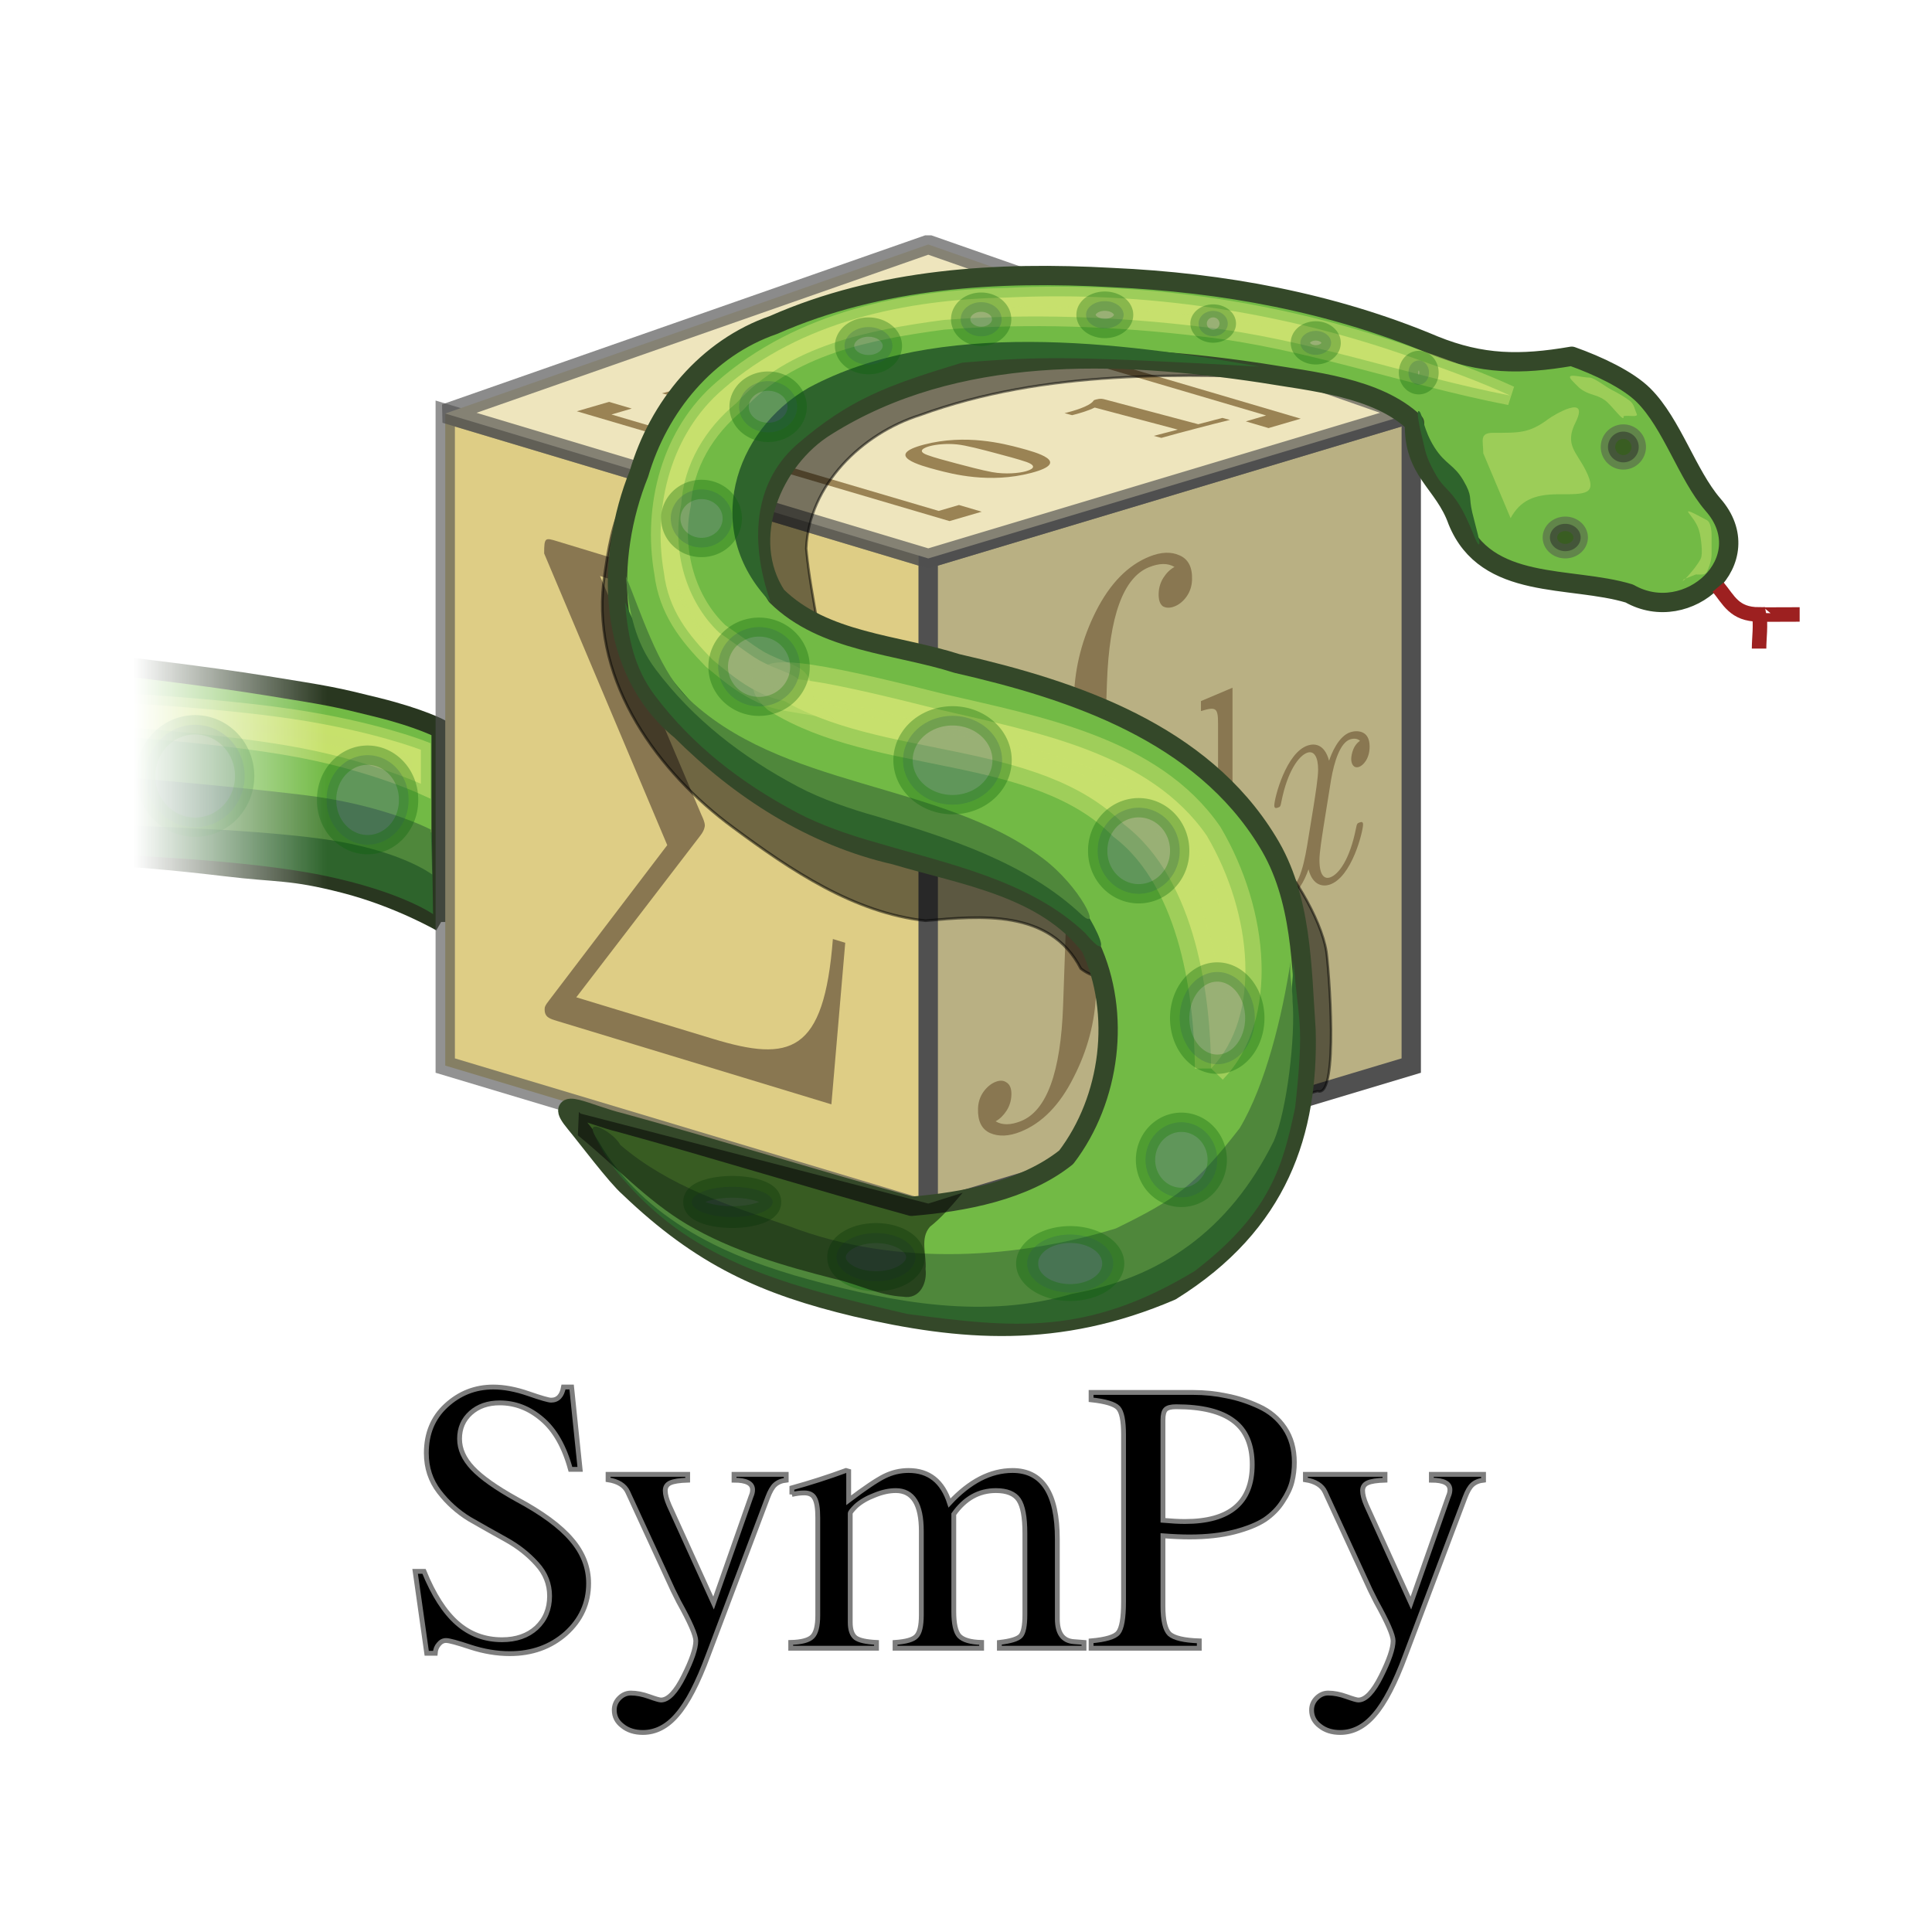 <?xml version="1.0" encoding="UTF-8" standalone="no"?>
<!-- Created with Inkscape (http://www.inkscape.org/) -->

<svg
   xmlns:dc="http://purl.org/dc/elements/1.1/"
   xmlns:cc="http://creativecommons.org/ns#"
   xmlns:rdf="http://www.w3.org/1999/02/22-rdf-syntax-ns#"
   xmlns:svg="http://www.w3.org/2000/svg"
   xmlns="http://www.w3.org/2000/svg"
   xmlns:xlink="http://www.w3.org/1999/xlink"
   xmlns:sodipodi="http://sodipodi.sourceforge.net/DTD/sodipodi-0.dtd"
   xmlns:inkscape="http://www.inkscape.org/namespaces/inkscape"
   version="1.1"
   width="400"
   height="400"
   id="svg_SympyLogo"
   inkscape:version="0.91 r"
   sodipodi:docname="sympy-small.svg">
  <sodipodi:namedview
     pagecolor="#ffffff"
     bordercolor="#666666"
     borderopacity="1"
     objecttolerance="10"
     gridtolerance="10"
     guidetolerance="10"
     inkscape:pageopacity="0"
     inkscape:pageshadow="2"
     inkscape:window-width="1366"
     inkscape:window-height="719"
     id="namedview3568"
     showgrid="false"
     inkscape:zoom="0.6251321"
     inkscape:cx="138.70818"
     inkscape:cy="375"
     inkscape:window-x="0"
     inkscape:window-y="0"
     inkscape:window-maximized="1"
     inkscape:current-layer="svg_SympyLogo" />
  <title
     id="title3248">SymPy Logo, with tail.</title>
  <desc
     id="desc3250">
I created this logo and permit its free use on the same terms as the rest of Sympy's code and documentation.

Fredrik Johansson
   </desc>
  <defs
     id="defs3252">
    <linearGradient
       id="linearGradient51087">
      <stop
         id="stop51089"
         style="stop-color:#ffffff;stop-opacity:1"
         offset="0" />
      <stop
         id="stop51091"
         style="stop-color:#ffffff;stop-opacity:0"
         offset="1" />
    </linearGradient>
    <linearGradient
       x1="123.534"
       y1="182.213"
       x2="43.33"
       y2="182.213"
       id="linearGradient56927"
       xlink:href="#linearGradient51087"
       gradientUnits="userSpaceOnUse" />
    <mask
       id="Mask">
      <rect
         width="81.203"
         height="185.818"
         x="43.331"
         y="182.213"
         id="rect3259"
         style="fill:url(#linearGradient56927)" />
      <rect
         width="800"
         height="800"
         x="123.534"
         y="0"
         id="rect3261"
         style="fill:#ffffff" />
    </mask>
  </defs>
  <g
     transform="matrix(0.5,0,0,0.5,5.868,23.75)"
     id="SympyLogo">
    <g
       id="SymPy_text">
      <g
         id="text3266"
         style="font-style:normal;font-weight:normal;font-size:160px;font-family:FreeSerif;fill:#000000;fill-opacity:1;stroke:#7d7d7d;stroke-width:2;stroke-linecap:butt;stroke-linejoin:miter;stroke-miterlimit:4;stroke-opacity:1">
        <path
           d="m 215.838,613.4 c -6e-5,-5.013 -1.76,-9.44 -5.28,-13.28 -3.52,-3.947 -7.787,-7.307 -12.8,-10.08 -5.013,-2.773 -10.027,-5.6 -15.04,-8.48 -4.907,-2.987 -9.12,-6.773 -12.64,-11.36 -3.52,-4.587 -5.28,-9.92 -5.28,-16 -1e-5,-8.107 2.72,-14.667 8.16,-19.68 5.547,-5.12 12.053,-7.68 19.52,-7.68 4.48,1.1e-4 9.333,0.907 14.56,2.72 5.227,1.813 8.373,2.72 9.44,2.72 2.773,10e-5 4.48,-1.813 5.12,-5.44 l 3.36,0 3.52,34.08 -4,0 c -2.56,-9.387 -6.507,-16.32 -11.84,-20.8 -5.227,-4.48 -11.04,-6.72 -17.44,-6.72 -4.907,10e-5 -8.907,1.387 -12,4.16 -3.093,2.773 -4.64,6.347 -4.64,10.72 -3e-5,4.267 1.813,8.32 5.44,12.16 3.627,3.84 9.653,8.107 18.08,12.8 10.56,5.653 18.187,11.253 22.88,16.8 4.693,5.44 7.04,11.467 7.04,18.08 -8e-5,8.213 -3.147,15.147 -9.44,20.8 -6.293,5.547 -14.027,8.32 -23.2,8.32 -5.333,0 -10.773,-0.907 -16.32,-2.72 -5.44,-1.813 -8.8,-2.72 -10.08,-2.72 -1.173,0 -2.187,0.533 -3.04,1.6 -0.853,0.96 -1.333,2.187 -1.44,3.68 l -3.52,0 -4.8,-33.92 3.68,0 c 3.947,9.707 8.533,16.853 13.76,21.44 5.227,4.587 11.413,6.88 18.56,6.88 5.867,0 10.613,-1.653 14.24,-4.96 3.627,-3.413 5.44,-7.787 5.44,-13.12"
           id="path3393"
           style="text-anchor:middle"
           inkscape:connector-curvature="0" />
        <path
           d="m 261.973,656.44 c 2.987,-2e-5 6.133,-3.307 9.44,-9.92 3.307,-6.613 4.96,-11.467 4.96,-14.56 -4e-5,-2.347 -2.347,-7.733 -7.04,-16.16 l -2.4,-4.8 -18.72,-40.64 c -1.28,-2.773 -4,-4.48 -8.16,-5.12 l 0,-2.24 32.96,0 0,2.4 c -3.413,0.107 -5.813,0.48 -7.2,1.12 -1.387,0.64 -2.08,1.707 -2.08,3.2 -3e-5,1.6 0.533,3.627 1.6,6.08 l 18.4,40.48 15.52,-44.16 c 0.427,-0.96 0.64,-1.867 0.64,-2.72 -6e-5,-2.667 -2.56,-4 -7.68,-4 l 0,-2.4 21.6,0 0,2.4 c -1.92,0.213 -3.467,0.853 -4.64,1.92 -1.067,0.96 -2.08,2.72 -3.04,5.28 l -24.64,65.28 c -4.267,11.52 -8.533,19.733 -12.8,24.64 -4.16,4.907 -8.907,7.36 -14.24,7.36 -3.413,-3e-5 -6.24,-0.907 -8.48,-2.72 -2.24,-1.707 -3.36,-3.893 -3.36,-6.56 0,-1.92 0.693,-3.573 2.08,-4.96 1.387,-1.387 2.987,-2.08 4.8,-2.08 2.347,-2e-5 4.853,0.48 7.52,1.44 2.667,0.96 4.32,1.44 4.96,1.44"
           id="path3395"
           style="text-anchor:middle"
           inkscape:connector-curvature="0" />
        <path
           d="m 316.165,571.32 0,-2.72 c 7.68,-2.133 15.147,-4.533 22.4,-7.2 l 1.12,0.32 0,12 c 6.613,-5.013 11.52,-8.32 14.72,-9.92 3.2,-1.6 6.56,-2.4 10.08,-2.4 8.427,7e-5 14.08,4.48 16.96,13.44 8.32,-8.96 17.013,-13.44 26.08,-13.44 12.373,7e-5 18.56,9.493 18.56,28.48 l 0,32.96 c -1.1e-4,5.973 2.293,9.12 6.88,9.44 l 4.16,0.32 0,2.4 -35.04,0 0,-2.4 c 4.693,-0.533 7.627,-1.44 8.8,-2.72 1.173,-1.28 1.76,-4.213 1.76,-8.8 l 0,-33.76 c -10e-5,-6.613 -0.853,-11.2 -2.56,-13.76 -1.707,-2.56 -4.853,-3.84 -9.44,-3.84 -7.04,7e-5 -12.853,3.253 -17.44,9.76 l 0,40.32 c -7e-5,5.013 0.747,8.373 2.24,10.08 1.6,1.707 4.693,2.613 9.28,2.72 l 0,2.4 -35.84,0 0,-2.4 c 4.587,-0.32 7.52,-1.173 8.8,-2.56 1.387,-1.387 2.08,-4.32 2.08,-8.8 l 0,-34.72 c -6e-5,-11.2 -3.52,-16.8 -10.56,-16.8 -2.773,7e-5 -5.707,0.64 -8.8,1.92 -3.093,1.173 -5.653,2.667 -7.68,4.48 -1.6,1.6 -2.4,2.613 -2.4,3.04 l 0,45.12 c -3e-5,3.093 0.747,5.227 2.24,6.4 1.493,1.067 4.373,1.707 8.64,1.92 l 0,2.4 -35.52,0 0,-2.4 c 4.48,-0.107 7.467,-0.907 8.96,-2.4 1.493,-1.493 2.24,-4.427 2.24,-8.8 l 0,-40.48 c -10e-6,-3.84 -0.427,-6.507 -1.28,-8 -0.747,-1.493 -2.187,-2.24 -4.32,-2.24 -1.6,6e-5 -3.307,0.213 -5.12,0.64"
           id="path3397"
           style="text-anchor:middle"
           inkscape:connector-curvature="0" />
        <path
           d="m 524.22,558.04 c -9e-5,2.773 -0.32,5.44 -0.96,8 -0.64,2.56 -1.92,5.28 -3.84,8.16 -1.813,2.88 -4.267,5.387 -7.36,7.52 -3.093,2.027 -7.307,3.733 -12.64,5.12 -5.333,1.387 -11.52,2.08 -18.56,2.08 -3.2,5e-5 -6.88,-0.16 -11.04,-0.48 l 0,29.12 c -3e-5,5.867 0.907,9.707 2.72,11.52 1.92,1.707 6.027,2.667 12.32,2.88 l 0,3.04 -44.8,0 0,-3.04 c 6.08,-0.533 9.813,-1.653 11.2,-3.36 1.493,-1.813 2.24,-6.08 2.24,-12.8 l 0,-69.28 c -2e-5,-5.76 -0.747,-9.44 -2.24,-11.04 -1.493,-1.6 -5.227,-2.72 -11.2,-3.36 l 0,-3.04 42.24,0 c 4.8,1.1e-4 9.44,0.48 13.92,1.44 4.48,0.853 8.907,2.293 13.28,4.32 4.48,2.027 8.053,5.013 10.72,8.96 2.667,3.947 4,8.693 4,14.24 m -54.4,-17.6 0,41.6 c 3.627,0.32 6.667,0.48 9.12,0.48 18.56,5e-5 27.84,-7.84 27.84,-23.52 -7e-5,-8.213 -2.56,-14.24 -7.68,-18.08 -5.12,-3.947 -13.067,-5.92 -23.84,-5.92 -2.133,10e-5 -3.573,0.373 -4.32,1.12 -0.747,0.747 -1.12,2.187 -1.12,4.32"
           id="path3399"
           style="text-anchor:middle"
           inkscape:connector-curvature="0" />
        <path
           d="m 550.722,656.44 c 2.987,-2e-5 6.133,-3.307 9.44,-9.92 3.307,-6.613 4.96,-11.467 4.96,-14.56 -4e-5,-2.347 -2.347,-7.733 -7.04,-16.16 l -2.4,-4.8 -18.72,-40.64 c -1.28,-2.773 -4,-4.48 -8.16,-5.12 l 0,-2.24 32.96,0 0,2.4 c -3.413,0.107 -5.813,0.48 -7.2,1.12 -1.387,0.64 -2.08,1.707 -2.08,3.2 -3e-5,1.6 0.533,3.627 1.6,6.08 l 18.4,40.48 15.52,-44.16 c 0.427,-0.96 0.64,-1.867 0.64,-2.72 -6e-5,-2.667 -2.56,-4 -7.68,-4 l 0,-2.4 21.6,0 0,2.4 c -1.92,0.213 -3.467,0.853 -4.64,1.92 -1.067,0.96 -2.08,2.72 -3.04,5.28 l -24.64,65.28 c -4.267,11.52 -8.533,19.733 -12.8,24.64 -4.16,4.907 -8.907,7.36 -14.24,7.36 -3.413,-3e-5 -6.24,-0.907 -8.48,-2.72 -2.24,-1.707 -3.36,-3.893 -3.36,-6.56 0,-1.92 0.693,-3.573 2.08,-4.96 1.387,-1.387 2.987,-2.08 4.8,-2.08 2.347,-2e-5 4.853,0.48 7.52,1.44 2.667,0.96 4.32,1.44 4.96,1.44"
           id="path3401"
           style="text-anchor:middle"
           inkscape:connector-curvature="0" />
      </g>
    </g>
    <g
       mask="url(#Mask)"
       id="SnakeTail">
      <g
         id="layer1"
         style="display:inline">
        <path
           d="m 170.921,334.283 c 0,0 -17.667,-10.235 -40.08,-15.976 -22.413,-5.741 -26.896,-4.244 -49.573,-6.99 -22.677,-2.746 -41.135,-3.994 -41.135,-3.994 l -1.055,-78.883 c 0,0 33.08,3.744 59.449,7.988 26.369,4.244 27.927,4.493 46.025,8.987 18.098,4.493 26.369,8.987 26.369,8.987 l 0,79.881 z"
           id="path3272"
           style="fill:#72ba45;fill-opacity:1;fill-rule:evenodd;stroke:#293720;stroke-width:8;stroke-linecap:butt;stroke-linejoin:miter;stroke-miterlimit:4;stroke-dasharray:none;stroke-opacity:1"
           inkscape:connector-curvature="0" />
      </g>
      <path
         d="m 162.55,277.048 c 0,0 -22.75,-10.266 -55,-15.764 -32.25,-5.499 -75,-8.231 -75,-8.231 l -0.5,-9.863 c 0,0 44.5,2.082 77.5,7.031 33,4.949 53,12.764 53,12.764 l 0,14.062 z"
         id="path3274"
         style="fill:#c7e06d;fill-opacity:1;fill-rule:evenodd;stroke:#c7e06d;stroke-width:8;stroke-linecap:butt;stroke-linejoin:miter;stroke-miterlimit:4;stroke-dasharray:none;stroke-opacity:0.539"
         inkscape:connector-curvature="0" />
      <path
         d="m 167.586,331.034 c 0,0 -13.25,-9.404 -45.5,-16.034 -32.25,-6.631 -84.914,-8.389 -84.914,-8.389 l 0.414,-30.091 c 0,0 44,0.917 77,6.884 33,5.968 52.5,13.914 52.5,13.914 l 0.5,33.716 z"
         id="path3276"
         style="fill:#2e642c;fill-opacity:1;fill-rule:evenodd;stroke:#000000;stroke-width:0;stroke-linecap:butt;stroke-linejoin:miter;stroke-miterlimit:4;stroke-dasharray:none;stroke-opacity:1"
         inkscape:connector-curvature="0" />
      <path
         d="m 167.207,314.62 c 0,0 -13.25,-10.299 -45.5,-14.74 -32.25,-4.441 -84.914,-5.619 -84.914,-5.619 l 0.414,-20.155 c 0,0 44,3.614 77,7.611 33,3.997 52.5,14.32 52.5,14.32 l 0.5,18.584 z"
         id="path3278"
         style="fill:#4f873b;fill-opacity:1;fill-rule:evenodd;stroke:#000000;stroke-width:0;stroke-linecap:butt;stroke-linejoin:miter;stroke-miterlimit:4;stroke-dasharray:none;stroke-opacity:1"
         inkscape:connector-curvature="0" />
      <g
         id="TailSpots"
         style="opacity:0.647">
        <path
           d="m 151.321,278.787 a 16.971,18.385 0 1 1 -33.941,0 16.971,18.385 0 1 1 33.941,0 z"
           transform="translate(6.126,4.939)"
           id="path5172"
           style="display:inline;opacity:0.5;fill:#3b4f87;fill-opacity:1;stroke:#066506;stroke-width:8;stroke-linejoin:bevel;stroke-miterlimit:4;stroke-dasharray:none;stroke-opacity:1"
           inkscape:connector-curvature="0" />
        <path
           d="m 83.439,268.888 a 20.506,21.213 0 1 1 -41.012,0 20.506,21.213 0 1 1 41.012,0 z"
           transform="translate(6.126,4.939)"
           id="path5174"
           style="display:inline;opacity:0.5;fill:#3b4f87;fill-opacity:1;stroke:#066506;stroke-width:8;stroke-linejoin:bevel;stroke-miterlimit:4;stroke-dasharray:none;stroke-opacity:1"
           inkscape:connector-curvature="0" />
      </g>
    </g>
    <g
       id="Cube">
      <path
         d="m 172.631,123.731 200,60 0,270 -200,-60 0,-270 z"
         id="path3284"
         style="fill:#decd85;fill-opacity:1;fill-rule:evenodd;stroke:#505050;stroke-width:8;stroke-linecap:butt;stroke-linejoin:miter;stroke-miterlimit:4;stroke-dasharray:none;stroke-opacity:0.618"
         inkscape:connector-curvature="0" />
      <path
         d="m 572.631,123.731 -200,60 0,270 200,-60 0,-270 z"
         id="path3286"
         style="fill:#b9b083;fill-opacity:1;fill-rule:evenodd;stroke:#505050;stroke-width:8;stroke-linecap:butt;stroke-linejoin:miter;stroke-miterlimit:4;stroke-dasharray:none;stroke-opacity:1"
         inkscape:connector-curvature="0" />
      <path
         d="m 172.631,123.732 200,60 200,-60 -200,-70 -200,70 z"
         id="path3288"
         style="fill:#eee5bd;fill-opacity:1;fill-rule:evenodd;stroke:#505050;stroke-width:8;stroke-linecap:butt;stroke-linejoin:bevel;stroke-miterlimit:4;stroke-dasharray:none;stroke-opacity:0.658"
         inkscape:connector-curvature="0" />
      <g
         id="g3290">
        <g
           transform="matrix(0.914,-0.368,-0.039,1.11,0,0)"
           id="text3292"
           style="font-style:normal;font-weight:normal;font-size:180px;fill:#897751;fill-opacity:1;stroke:none">
          <path
             d="m 472.439,536 c -5.28,-4e-5 -9.96,-1.38 -14.04,-4.14 -3.96,-2.76 -5.94,-6.48 -5.94,-11.16 -1e-5,-2.28 0.72,-4.08 2.16,-5.4 1.56,-1.32 3.36,-1.98 5.4,-1.98 2.04,-1e-5 3.78,0.66 5.22,1.98 1.56,1.32 2.34,3.12 2.34,5.4 -2e-5,2.16 -0.66,3.9 -1.98,5.22 -1.32,1.32 -2.94,2.1 -4.86,2.34 3.12,2.52 7.02,3.78 11.7,3.78 11.64,-3e-5 17.46,-12.42 17.46,-37.26 l 0,-115.56 c -4e-5,-11.04 2.94,-20.64 8.82,-28.8 6,-8.28 13.86,-12.42 23.58,-12.42 5.28,1.6e-4 9.9,1.38 13.86,4.14 4.08,2.76 6.12,6.48 6.12,11.16 -10e-5,2.4 -0.78,4.26 -2.34,5.58 -1.44,1.2 -3.18,1.8 -5.22,1.8 -2.04,1.4e-4 -3.84,-0.6 -5.4,-1.8 -1.44,-1.32 -2.16,-3.18 -2.16,-5.58 -8e-5,-2.16 0.66,-3.9 1.98,-5.22 1.32,-1.32 2.94,-2.1 4.86,-2.34 -3.12,-2.52 -7.02,-3.78 -11.7,-3.78 -11.64,1.6e-4 -17.46,12.42 -17.46,37.26 l 0,115.56 c -6e-5,11.04 -3,20.64 -9,28.8 -5.88,8.28 -13.68,12.42 -23.4,12.42"
             id="path3404"
             inkscape:connector-curvature="0" />
        </g>
      </g>
      <g
         id="g3296">
        <g
           transform="matrix(0.825,-0.257,0,1.213,0,0)"
           id="text3298"
           style="font-style:normal;font-weight:normal;font-size:110px;fill:#897751;fill-opacity:1;stroke:none">
          <path
             d="m 612.97,400 0,-3.41 c -7.7,0 -8.58,-0.77 -8.58,-6.16 l 0,-66.77 -15.84,1.21 0,3.41 c 7.7,0 8.58,0.77 8.58,6.16 l 0,23.76 c -3.19,-3.96 -7.92,-6.82 -13.86,-6.82 -12.98,0 -24.53,10.78 -24.53,24.97 0,13.97 10.78,24.86 23.32,24.86 7.04,0 11.99,-3.74 14.74,-7.26 l 0,7.26 16.17,-1.21 M 596.8,387.02 c 0,1.98 0,2.2 -1.21,4.07 -3.3,5.28 -8.25,7.7 -12.98,7.7 -4.95,0 -8.91,-2.86 -11.55,-7.04 -2.86,-4.51 -3.19,-10.78 -3.19,-15.29 0,-4.07 0.22,-10.67 3.41,-15.62 2.31,-3.41 6.49,-7.04 12.43,-7.04 3.85,0 8.47,1.65 11.88,6.6 1.21,1.87 1.21,2.09 1.21,4.07 l 0,22.55"
             id="path3407"
             inkscape:connector-curvature="0" />
          <path
             d="m 669.91,384.27 c 0,-1.1 -0.88,-1.1 -1.65,-1.1 -1.32,0 -1.43,0.11 -1.98,1.87 -2.97,9.46 -8.47,13.75 -13.09,13.75 -2.2,0 -5.17,-1.32 -5.17,-7.04 0,-2.64 1.21,-7.37 2.09,-11.11 l 3.74,-15.07 c 1.54,-5.72 4.51,-11.77 9.68,-11.77 0.33,0 3.08,0 4.84,1.54 -4.4,1.1 -4.4,5.28 -4.4,5.28 0,1.43 0.99,3.52 3.85,3.52 1.98,0 5.39,-1.54 5.39,-5.83 0,-5.61 -6.38,-6.93 -9.57,-6.93 -6.05,0 -9.68,5.39 -10.78,7.48 -2.42,-6.6 -7.81,-7.48 -10.56,-7.48 -11,0 -16.94,14.41 -16.94,16.94 0,1.1 1.1,1.1 1.65,1.1 1.43,0 1.43,-0.11 1.98,-1.87 2.97,-9.46 8.69,-13.75 13.09,-13.75 3.19,0 5.28,2.53 5.28,6.93 0,2.64 -1.32,8.03 -2.31,12.1 l -2.53,10.01 c -1.76,7.15 -4.07,15.95 -10.67,15.95 -0.33,0 -2.97,0 -4.84,-1.54 3.3,-0.88 4.29,-3.63 4.29,-5.28 0,-2.86 -2.31,-3.52 -3.74,-3.52 -2.75,0 -5.5,2.31 -5.5,5.94 0,4.29 4.62,6.82 9.68,6.82 5.28,0 8.91,-4.18 10.78,-7.48 2.2,6.27 7.59,7.48 10.45,7.48 11.33,0 16.94,-14.74 16.94,-16.94"
             id="path3409"
             style="font-style:italic"
             inkscape:connector-curvature="0" />
        </g>
      </g>
      <g
         id="g3304">
        <g
           transform="matrix(0.839,0.255,0,1.192,0,0)"
           id="text3306"
           style="font-style:normal;font-weight:normal;font-size:244px;fill:#897751;fill-opacity:1;stroke:none">
          <path
             d="m 403.169,201.406 -6.1,0 c -4.392,40.748 -20.984,47.336 -59.292,47.336 l -67.344,0 61.244,-69.296 c 2.196,-2.44 2.196,-3.904 2.196,-3.904 0,-1.22 -0.976,-2.44 -1.708,-3.416 l -50.02,-72.224 56.364,0 c 41.236,0 53.436,8.784 58.56,47.336 l 6.1,0 -6.832,-54.9 -135.42,0 c -5.856,0 -6.344,5e-6 -6.344,5.612 l 60.756,88.328 -58.072,66.124 c -2.44,2.684 -2.44,3.172 -2.44,3.904 0,2.684 2.44,2.684 6.1,2.684 l 135.42,0 6.832,-57.584"
             id="path3412"
             inkscape:connector-curvature="0" />
        </g>
      </g>
      <g
         id="g3310">
        <g
           transform="matrix(1.427,-0.374,1.33,0.353,0,0)"
           id="text3312"
           style="font-style:normal;font-weight:normal;font-size:50px;display:inline;fill:#9a8354;fill-opacity:1;stroke:none">
          <path
             d="m -40.3,292 0,-2.35 -7,0 0,-28.8 c 0,-1.1 -1e-6,-1.6 -1.3,-1.6 -0.55,0 -0.65,0 -1.1,0.35 -3.85,2.85 -9,2.85 -10.05,2.85 l -1,0 0,2.35 1,0 c 0.8,0 3.55,-0.05 6.5,-1 l 0,25.85 -6.95,0 0,2.35 c 2.2,-0.15 7.5,-0.15 9.95,-0.15 2.45,0 7.75,0 9.95,0.15"
             id="path3415"
             style="font-weight:bold"
             inkscape:connector-curvature="0" />
          <path
             d="m 9.302,276.05 c 0,-4.85 -0.05,-16.8 -12.1,-16.8 -12.05,0 -12.1,11.9 -12.1,16.8 0,4.95 0.05,16.5 12.1,16.5 12,0 12.1,-11.5 12.1,-16.5 m -6.4,-0.6 c 0,2.8 -3e-7,7.35 -0.35,9.95 -0.7,4.65 -3.85,5.35 -5.35,5.35 -1.8,0 -4.6,-1.1 -5.25,-4.75 -0.45,-2.6 -0.45,-7.8 -0.45,-10.55 0,-3.6 4e-7,-6.85 0.4,-9.45 0.6,-4.45 4.1,-4.95 5.3,-4.95 1.85,0 3.9,0.95 4.85,3.15 0.85,1.85 0.85,7.15 0.85,11.25"
             id="path3417"
             style="font-weight:bold"
             inkscape:connector-curvature="0" />
          <path
             d="m -38.55,350.05 c 0,-4.85 -0.05,-16.8 -12.1,-16.8 -12.05,0 -12.1,11.9 -12.1,16.8 0,4.95 0.05,16.5 12.1,16.5 12,0 12.1,-11.5 12.1,-16.5 m -6.4,-0.6 c 0,2.8 0,7.35 -0.35,9.95 -0.7,4.65 -3.85,5.35 -5.35,5.35 -1.8,0 -4.6,-1.1 -5.25,-4.75 -0.45,-2.6 -0.45,-7.8 -0.45,-10.55 0,-3.6 0,-6.85 0.4,-9.45 0.6,-4.45 4.1,-4.95 5.3,-4.95 1.85,0 3.9,0.95 4.85,3.15 0.85,1.85 0.85,7.15 0.85,11.25"
             id="path3419"
             style="font-weight:bold"
             inkscape:connector-curvature="0" />
          <path
             d="m 7.552,366 0,-2.35 -7,0 0,-28.8 c 0,-1.1 -1.3e-6,-1.6 -1.3,-1.6 -0.55,0 -0.65,0 -1.1,0.35 -3.85,2.85 -9,2.85 -10.05,2.85 l -1,0 0,2.35 1,0 c 0.8,0 3.55,-0.05 6.5,-1 l 0,25.85 -6.95,0 0,2.35 c 2.2,-0.15 7.5,-0.15 9.95,-0.15 2.45,0 7.75,0 9.95,0.15"
             id="path3421"
             style="font-weight:bold"
             inkscape:connector-curvature="0" />
        </g>
      </g>
      <g
         transform="matrix(0.715,-0.213,0.667,0.201,-410.976,263.606)"
         id="g3318"
         style="display:inline">
        <g
           transform="matrix(0.699,0.008,0.015,1.43,0,0)"
           id="text3320"
           style="font-style:normal;font-weight:bold;font-size:160px;font-family:font-family;fill:#9a8354;fill-opacity:1;stroke:none">
          <path
             d="m 1136.88,240 0,-9.76 -16.64,0 0,-140.48 16.64,0 0,-9.76 -26.4,0 0,160 26.4,0"
             id="path3424"
             inkscape:connector-curvature="0" />
          <path
             d="m 1398.4,240 0,-160 -26.4,0 0,9.76 16.64,0 0,140.48 -16.64,0 0,9.76 26.4,0"
             id="path3426"
             inkscape:connector-curvature="0" />
        </g>
      </g>
    </g>
    <g
       id="g3326">
      <g
         id="SnakeShadowOnCube">
        <path
           d="m 361,258.362 c -16.75,-14 62.75,3.25 90,12 27.25,8.75 43.25,17 60,31 11.335,9.474 24.424,31.776 26.491,45.082 0.988,6.357 5.318,60.747 -3.491,57.918 -1.07,-0.343 -30.58,10.45 -14.98,4.111 C 553.734,394.367 377.093,271.813 361,258.362 Z"
           id="path3329"
           style="opacity:0.5;fill:#000000;fill-opacity:1;fill-rule:evenodd;stroke:#000000;stroke-width:1px;stroke-linecap:butt;stroke-linejoin:miter;stroke-opacity:1"
           inkscape:connector-curvature="0" />
        <path
           d="m 238.158,193.796 c -4.671,41.78 23.211,78.944 53.621,101.289 23.936,17.764 50.202,35.462 79.734,38.668 22.63,-2.001 51.61,-4.884 64.276,19.818 18.5,14.193 34.73,-17.247 22.163,-32.731 -20.506,-31.161 -53.926,-48.247 -83.707,-67.327 -45.583,-26.677 -81.427,-66.818 -127.846,-91.7 -4.184,5.413 -6.452,18.176 -8.242,31.983 z"
           id="path3331"
           style="opacity:0.5;fill:#000000;fill-opacity:1;fill-rule:evenodd;stroke:#000000;stroke-width:1.082px;stroke-linecap:butt;stroke-linejoin:miter;stroke-opacity:1"
           inkscape:connector-curvature="0" />
        <path
           d="m 532,109.362 c -54.438,-2.201 -110.702,-3.899 -162.714,15.007 -24.077,7.592 -46.17,28.992 -47.175,55.315 0.999,10.798 2.992,21.111 4.832,31.777 3.221,12.798 11.081,24.302 12.555,37.501 -5.684,5.294 -17.717,-4.57 -25.912,-5.405 -8.211,-4.666 -24.425,-4.155 -27.274,-12.289 3.229,-31.969 6.458,-63.938 9.688,-95.906 33.667,-15.333 67.333,-30.667 101,-46 45,6.667 90,13.333 135,20 z"
           id="path3333"
           style="opacity:0.5;fill:#000000;fill-opacity:1;fill-rule:evenodd;stroke:#000000;stroke-width:1px;stroke-linecap:butt;stroke-linejoin:miter;stroke-opacity:1"
           inkscape:connector-curvature="0" />
      </g>
      <g
         id="SnakeBody">
        <path
           d="m 248.767,444.185 c -5.129,-4.399 -17.695,-21.133 -22.255,-26.632 -9.858,-11.889 5.442,-3.344 18.808,-0.175 38.312,10.521 82.085,24.112 120.355,34.615 21.393,-1.751 46.723,-6.402 64.085,-20.293 18.403,-24.125 22.835,-59.448 10.105,-87.073 -19.035,-24.884 -52.69,-29.63 -80.937,-38.095 -34.12,-7.743 -64.146,-27.048 -88.686,-51.559 -31.221,-25.392 -31.347,-71.702 -17.399,-106.33 8.155,-27.747 28.009,-52.043 55.787,-61.613 44.024,-19.4 92.768,-22.25 140.177,-19.603 45.647,2.045 91.171,10.306 133.401,28.134 19.527,7.871 35.513,8.144 56.876,4.457 10.857,3.851 23.302,9.705 29.783,16.191 11.743,11.751 18.034,32.847 28.669,45.226 20.132,22.851 -10.355,50.693 -34.593,36.824 -24.513,-7.428 -59.28,-0.938 -71.119,-30.096 -5.652,-15.944 -18.446,-20.323 -17.832,-40.597 -15.554,-14.82 -42.922,-17.184 -63.178,-20.581 -59.994,-9.002 -126.861,-11.641 -180.375,21.959 -22.552,13.851 -36.068,46.786 -20.636,70.298 19.63,19.337 49.711,19.974 74.761,28.008 48.574,11.078 101.244,28.81 128.598,73.798 14.287,23.12 14.071,51.742 15.904,78.056 1.098,41.761 -11.008,80.014 -55.886,107.912 -46.933,20.141 -87.038,16.763 -130.536,6.698 -37.848,-9.048 -63.904,-20.804 -93.877,-49.527 z"
           id="path3336"
           style="fill:#72ba45;fill-opacity:1;fill-rule:evenodd;stroke:#344829;stroke-width:8;stroke-linecap:butt;stroke-linejoin:round;stroke-miterlimit:4;stroke-dasharray:none;stroke-opacity:1"
           inkscape:connector-curvature="0" />
        <path
           d="m 646.296,162.822 a 6.364,5.657 0 1 1 -12.728,0 6.364,5.657 0 1 1 12.728,0 z"
           transform="translate(-3.515,12.243)"
           id="path3338"
           style="opacity:0.5;fill:#000000;fill-opacity:1;stroke:#505050;stroke-width:6;stroke-linejoin:round;stroke-miterlimit:4;stroke-dasharray:none;stroke-opacity:1"
           inkscape:connector-curvature="0" />
        <path
           d="m 674.58,131.002 a 6.364,6.364 0 1 1 -12.728,0 6.364,6.364 0 1 1 12.728,0 z"
           transform="translate(-7.757,6.586)"
           id="path3340"
           style="opacity:0.5;fill:#000000;fill-opacity:1;stroke:#505050;stroke-width:6;stroke-linejoin:round;stroke-miterlimit:4;stroke-dasharray:none;stroke-opacity:1"
           inkscape:connector-curvature="0" />
        <path
           d="m 699.685,195.613 c 4.407,5.245 6.648,11.314 16.971,11.314 0.844,4.219 0,9.739 0,14.142"
           id="path3342"
           style="fill:none;stroke:#9d2020;stroke-width:6;stroke-linecap:butt;stroke-linejoin:miter;stroke-miterlimit:4;stroke-dasharray:none;stroke-opacity:1"
           inkscape:connector-curvature="0" />
        <path
           d="m 716.492,206.935 c 0.018,0.091 11.988,0 16.971,0"
           id="path3344"
           style="fill:none;stroke:#9d2020;stroke-width:6;stroke-linecap:butt;stroke-linejoin:miter;stroke-miterlimit:4;stroke-dasharray:none;stroke-opacity:1"
           inkscape:connector-curvature="0" />
      </g>
      <g
         id="SnakeShadowsOnHimself">
        <path
           d="m 247.065,201.868 c 1.236,14.879 3.852,27.335 12.412,38.687 15.445,20.483 35.437,36.048 58.929,48.496 9.535,5.053 21.872,9.316 32.163,12.161 29.32,8.856 63.591,15.442 86.944,37.55 16.698,19.602 -1.213,-17.274 -16.591,-28.928 -42.868,-32.489 -105.805,-26.421 -145.424,-65.615 -11.298,-12.054 -22.168,-27.175 -28.434,-42.35 z"
           id="path3347"
           style="fill:#2e642c;fill-opacity:1;fill-rule:evenodd;stroke:#000000;stroke-width:0;stroke-linecap:butt;stroke-linejoin:miter;stroke-miterlimit:4;stroke-dasharray:none;stroke-opacity:1"
           inkscape:connector-curvature="0" />
        <path
           d="m 523.949,350.51 c -1.921,36.12 -9.323,81.591 -33.952,107.824 -42.399,29.908 -111.311,31.942 -159.206,15.151 -26.049,-8.085 -46.168,-19.909 -69.904,-33.32 -9.286,-5.267 -21.151,-18.148 -25.032,-19.545 -5.428,-1.955 5.486,15.117 11.711,21.592 28.783,32.917 65.957,42.626 116.38,54.374 43.882,5.748 74.335,9.265 118.998,-17.756 31.702,-24.224 36.658,-44.21 41.633,-67.825 3.996,-36.676 1.155,-34.619 -0.63,-60.494 z"
           id="path3349"
           style="fill:#2e642c;fill-opacity:1;fill-rule:evenodd;stroke:#000000;stroke-width:0;stroke-linecap:butt;stroke-linejoin:miter;stroke-miterlimit:4;stroke-dasharray:none;stroke-opacity:1"
           inkscape:connector-curvature="0" />
        <path
           d="m 307.358,201.832 c -9.583,-27.381 -5.844,-50.953 11.364,-65.682 21.449,-18.36 36.785,-24.061 67.88,-33.462 33.559,-2.85 48.228,-2.527 123.091,1.609 -57.349,-10.271 -133.434,-19.896 -186.618,8.781 -30.878,17.82 -44.485,59.197 -15.716,88.754 z"
           id="path3351"
           style="fill:#2e642c;fill-opacity:1;fill-rule:evenodd;stroke:#000000;stroke-width:0;stroke-linecap:butt;stroke-linejoin:miter;stroke-miterlimit:4;stroke-dasharray:none;stroke-opacity:1"
           inkscape:connector-curvature="0" />
        <path
           d="m 576,122.862 c 1.303,1.146 1.694,7.734 6.255,14.896 4.561,7.161 8.08,7.018 11.989,13.75 3.91,6.732 2.085,6.589 3.649,13.177 1.564,6.589 3.91,13.893 2.606,13.177 -1.303,-0.716 -3.258,-8.594 -7.819,-16.042 -4.561,-7.448 -6.516,-6.589 -10.426,-13.75 -3.91,-7.161 -3.649,-8.594 -5.213,-14.896 -1.564,-6.302 -2.346,-11.458 -1.043,-10.312 z"
           id="path3353"
           style="fill:#2e642c;fill-opacity:1;fill-rule:evenodd;stroke:#000000;stroke-width:0;stroke-linecap:butt;stroke-linejoin:miter;stroke-miterlimit:4;stroke-dasharray:none;stroke-opacity:1"
           inkscape:connector-curvature="0" />
        <path
           d="m 522.643,350.787 c -3.423,22.381 -10.291,50.824 -21.047,68.875 -18.651,24.061 -26.782,29.518 -51.234,41.496 -39.022,12.013 -89.719,16.622 -135.597,-1.019 -24.226,-8.379 -49.396,-16.185 -69.66,-33.568 -2.754,-5.435 -16.993,-13.101 -9.047,-1.515 19.068,33.027 54.276,48.307 87.415,57.314 35.225,9.613 73.007,16.515 108.735,5.852 36.396,-6.613 64.847,-25.709 83.515,-63.251 5.515,-12.862 9.004,-43.638 7.77,-57.786 0.053,-5.57 -1.394,-10.862 -0.848,-16.399 z"
           id="path3355"
           style="fill:#4f873b;fill-opacity:1;fill-rule:evenodd;stroke:#000000;stroke-width:0;stroke-linecap:butt;stroke-linejoin:miter;stroke-miterlimit:4;stroke-dasharray:none;stroke-opacity:1"
           inkscape:connector-curvature="0" />
        <path
           d="m 247.424,191.096 c 1.236,14.879 3.852,27.335 12.412,38.687 15.445,20.483 35.437,36.048 58.929,48.496 9.535,5.053 21.872,9.316 32.163,12.161 29.32,8.856 62.091,18.942 85.444,41.05 8.198,7.102 -0.713,-11.774 -16.091,-23.428 C 377.414,275.572 311.477,279.641 271.858,240.446 260.56,228.392 253.689,206.271 247.424,191.096 Z"
           id="path3357"
           style="fill:#4f873b;fill-opacity:1;fill-rule:evenodd;stroke:#000000;stroke-width:0;stroke-linecap:butt;stroke-linejoin:miter;stroke-miterlimit:4;stroke-dasharray:none;stroke-opacity:1"
           inkscape:connector-curvature="0" />
      </g>
      <g
         id="SnakeHighlight">
        <path
           d="m 489.767,394.907 c -0.297,-28.041 -5.469,-77.537 -36.005,-100.975 -35.927,-36.025 -101.644,-26.701 -143.427,-52.779 -17.191,-15.58 29.212,-4.309 67.802,5.383 39.269,9.144 86.227,17.742 109.842,52.021 19.125,32.544 22.726,74.715 1.788,96.349 z"
           id="path3360"
           style="fill:#c7e06d;fill-opacity:1;fill-rule:evenodd;stroke:#c7e06d;stroke-width:13.423;stroke-linecap:butt;stroke-linejoin:miter;stroke-miterlimit:4;stroke-dasharray:none;stroke-opacity:0.526"
           inkscape:connector-curvature="0" />
        <path
           d="m 263.158,189.539 c -4.749,-27.325 2.952,-57.615 24.605,-75.982 32.02,-28.124 75.849,-37.042 117.36,-37.853 57.226,-2.748 114.83,5.846 168.765,25.167 13.388,4.67 26.759,9.483 39.655,15.401 -42.822,-8.274 -84.183,-23.646 -127.729,-28.448 -35.398,-4.295 -71.325,-5.583 -106.864,-2.827 -30.694,4.1 -64.043,10.443 -85.85,34.485 -12.762,10.444 -21.751,25.323 -22.778,42.019 -3.986,18.829 2.038,40.066 15.704,52.921 15.246,10.624 14.668,11.294 26.254,15.846 7.06,2.774 7.122,3.868 8.614,7.995 0.753,2.084 -0.406,4.243 1.347,6.002 -7.055,-1.23 -12.479,-1.657 -18.449,-4.487 -6.479,-3.071 -10.983,-6.205 -20.493,-14.128 C 273.11,215.228 265.011,204.993 263.158,189.539 Z"
           id="path3362"
           style="fill:#c7e06d;fill-opacity:1;fill-rule:evenodd;stroke:#c7e06d;stroke-width:8;stroke-linecap:butt;stroke-linejoin:miter;stroke-miterlimit:4;stroke-dasharray:none;stroke-opacity:0.513"
           inkscape:connector-curvature="0" />
        <path
           d="m 660.5,124.862 c 0.649,3.244 -4.853,-4.515 -7.5,-6.5 -2.738,-2.053 -5.709,-2.354 -8,-3.5 -2.737,-1.368 -3.231,-2.231 -5.5,-4.5 -4.012,-4.012 3.476,-1.5 7,-1.5 1.877,0 6.783,3.892 9,5 2.614,1.307 5.535,3.026 7.5,4.5 2.055,1.541 2.147,3.793 3,5.5 0.833,1.667 -3.732,0.411 -5.5,1 z"
           id="path3364"
           style="opacity:0.5;fill:#c7e06d;fill-opacity:1;stroke:#650606;stroke-width:0;stroke-linejoin:bevel;stroke-miterlimit:4;stroke-dasharray:none;stroke-opacity:1"
           inkscape:connector-curvature="0" />
        <path
           d="m 685.5,192.362 c -2.386,3.181 4.855,-4.21 7,-8.5 1.032,-2.064 0.034,-8.865 -0.5,-11 -0.832,-3.33 -2.55,-5.4 -4.5,-8 -1.616,-2.154 5.092,1.796 7.5,3 1.583,0.791 2,4.024 2,6.5 0,2.5 0,5 0,7.5 0,2.693 -1.068,5.637 -2,7.5 -0.71,1.42 -2.951,1 -4.5,1"
           id="path3366"
           style="opacity:0.5;fill:#c7e06d;fill-opacity:1;stroke:#650606;stroke-width:0;stroke-linejoin:bevel;stroke-miterlimit:4;stroke-dasharray:none;stroke-opacity:1"
           inkscape:connector-curvature="0" />
        <path
           d="m 613.769,167.065 c 3.956,-7.234 9.596,-9.899 19.799,-9.899 11.272,0 16.396,0.265 11.314,-9.899 -3.822,-7.644 -8.858,-10.567 -4.243,-19.799 6.159,-12.318 -9.17,-3.022 -11.314,-1.414 -7.89,5.918 -12.206,5.657 -22.627,5.657 -6.033,0 -4.243,3.166 -4.243,8.485"
           id="path3368"
           style="opacity:0.5;fill:#c7e06d;fill-opacity:1;stroke:#650606;stroke-width:0;stroke-linejoin:bevel;stroke-miterlimit:4;stroke-dasharray:none;stroke-opacity:1"
           inkscape:connector-curvature="0" />
      </g>
      <g
         id="Spots"
         style="display:inline;opacity:0.647">
        <path
           d="m 576.999,108.375 a 4.243,4.95 0 1 1 -8.485,0 4.243,4.95 0 1 1 8.485,0 z"
           transform="translate(2.979,-1.588)"
           id="path5123"
           style="display:inline;opacity:0.5;fill:#3b4f87;fill-opacity:1;stroke:#066506;stroke-width:8;stroke-linejoin:bevel;stroke-miterlimit:4;stroke-dasharray:none;stroke-opacity:1"
           inkscape:connector-curvature="0" />
        <path
           d="m 544.472,97.061 a 6.364,4.95 0 1 1 -12.728,0 6.364,4.95 0 1 1 12.728,0 z"
           transform="translate(-5.021,-2.588)"
           id="path5125"
           style="display:inline;opacity:0.5;fill:#3b4f87;fill-opacity:1;stroke:#066506;stroke-width:8;stroke-linejoin:bevel;stroke-miterlimit:4;stroke-dasharray:none;stroke-opacity:1"
           inkscape:connector-curvature="0" />
        <path
           d="m 493.561,88.576 a 7.071,7.778 0 1 1 -14.142,0 7.071,7.778 0 1 1 14.142,0 z"
           transform="matrix(0.854,0,0,0.674,75.154,26.774)"
           id="path5129"
           style="display:inline;opacity:0.5;fill:#3b4f87;fill-opacity:1;stroke:#066506;stroke-width:8;stroke-linejoin:bevel;stroke-miterlimit:4;stroke-dasharray:none;stroke-opacity:1"
           inkscape:connector-curvature="0" />
        <path
           d="m 452.548,86.454 a 7.778,5.657 0 1 1 -15.556,0 7.778,5.657 0 1 1 15.556,0 z"
           transform="translate(0.979,-3.588)"
           id="path5131"
           style="display:inline;opacity:0.5;fill:#3b4f87;fill-opacity:1;stroke:#066506;stroke-width:8;stroke-linejoin:bevel;stroke-miterlimit:4;stroke-dasharray:none;stroke-opacity:1"
           inkscape:connector-curvature="0" />
        <path
           d="m 403.051,89.283 a 8.485,7.071 0 1 1 -16.971,0 8.485,7.071 0 1 1 16.971,0 z"
           transform="translate(-0.021,-4.588)"
           id="path5133"
           style="display:inline;opacity:0.5;fill:#3b4f87;fill-opacity:1;stroke:#066506;stroke-width:8;stroke-linejoin:bevel;stroke-miterlimit:4;stroke-dasharray:none;stroke-opacity:1"
           inkscape:connector-curvature="0" />
        <path
           d="m 357.796,101.304 a 9.899,7.778 0 1 1 -19.799,0 9.899,7.778 0 1 1 19.799,0 z"
           transform="translate(-0.021,-5.588)"
           id="path5135"
           style="display:inline;opacity:0.5;fill:#3b4f87;fill-opacity:1;stroke:#066506;stroke-width:8;stroke-linejoin:bevel;stroke-miterlimit:4;stroke-dasharray:none;stroke-opacity:1"
           inkscape:connector-curvature="0" />
        <path
           d="m 315.37,122.517 a 12.021,10.607 0 1 1 -24.042,0 12.021,10.607 0 1 1 24.042,0 z"
           transform="translate(2.979,-1.588)"
           id="path5137"
           style="display:inline;opacity:0.5;fill:#3b4f87;fill-opacity:1;stroke:#066506;stroke-width:8;stroke-linejoin:bevel;stroke-miterlimit:4;stroke-dasharray:none;stroke-opacity:1"
           inkscape:connector-curvature="0" />
        <path
           d="m 288.5,167.772 a 12.728,12.021 0 1 1 -25.456,0 12.728,12.021 0 1 1 25.456,0 z"
           transform="translate(2.979,-0.588)"
           id="path5141"
           style="display:inline;opacity:0.5;fill:#3b4f87;fill-opacity:1;stroke:#066506;stroke-width:8;stroke-linejoin:bevel;stroke-miterlimit:4;stroke-dasharray:none;stroke-opacity:1"
           inkscape:connector-curvature="0" />
        <path
           d="m 318.198,229.29 a 14.142,14.142 0 1 1 -28.284,0 14.142,14.142 0 1 1 28.284,0 z"
           transform="matrix(1.197,0,0,1.161,-61.374,-37.617)"
           id="path5144"
           style="display:inline;opacity:0.5;fill:#3b4f87;fill-opacity:1;stroke:#066506;stroke-width:6.785;stroke-linejoin:bevel;stroke-miterlimit:4;stroke-dasharray:none;stroke-opacity:1"
           inkscape:connector-curvature="0" />
        <path
           d="m 400.222,268.888 a 20.506,18.385 0 1 1 -41.012,0 20.506,18.385 0 1 1 41.012,0 z"
           transform="translate(2.979,-1.588)"
           id="path5148"
           style="display:inline;opacity:0.5;fill:#3b4f87;fill-opacity:1;stroke:#066506;stroke-width:8;stroke-linejoin:bevel;stroke-miterlimit:4;stroke-dasharray:none;stroke-opacity:1"
           inkscape:connector-curvature="0" />
        <path
           d="m 473.762,306.365 a 16.971,17.678 0 1 1 -33.941,0 16.971,17.678 0 1 1 33.941,0 z"
           transform="translate(2.979,-1.588)"
           id="path5150"
           style="display:inline;opacity:0.5;fill:#3b4f87;fill-opacity:1;stroke:#066506;stroke-width:8;stroke-linejoin:bevel;stroke-miterlimit:4;stroke-dasharray:none;stroke-opacity:1"
           inkscape:connector-curvature="0" />
        <path
           d="m 504.874,375.661 a 15.556,19.092 0 1 1 -31.113,0 15.556,19.092 0 1 1 31.113,0 z"
           transform="translate(2.979,-1.588)"
           id="path5152"
           style="display:inline;opacity:0.5;fill:#3b4f87;fill-opacity:1;stroke:#066506;stroke-width:8;stroke-linejoin:bevel;stroke-miterlimit:4;stroke-dasharray:none;stroke-opacity:1"
           inkscape:connector-curvature="0" />
        <path
           d="m 489.318,434.351 a 14.849,15.556 0 1 1 -29.698,0 14.849,15.556 0 1 1 29.698,0 z"
           transform="translate(2.979,-1.588)"
           id="path5154"
           style="display:inline;opacity:0.5;fill:#3b4f87;fill-opacity:1;stroke:#066506;stroke-width:8;stroke-linejoin:bevel;stroke-miterlimit:4;stroke-dasharray:none;stroke-opacity:1"
           inkscape:connector-curvature="0" />
        <path
           d="m 446.891,469.706 a 11.314,9.899 0 1 1 -22.627,0 11.314,9.899 0 1 1 22.627,0 z"
           transform="matrix(1.574,0,0,1.202,-254.191,-88.884)"
           id="path5158"
           style="display:inline;opacity:0.5;fill:#3b4f87;fill-opacity:1;stroke:#066506;stroke-width:5.816;stroke-linejoin:bevel;stroke-miterlimit:4;stroke-dasharray:none;stroke-opacity:1"
           inkscape:connector-curvature="0" />
        <path
           d="m 376.181,470.413 a 11.314,6.364 0 1 1 -22.627,0 11.314,6.364 0 1 1 22.627,0 z"
           transform="matrix(1.443,0,0,1.552,-175.515,-257.011)"
           id="path5168"
           style="display:inline;opacity:0.5;fill:#3b4f87;fill-opacity:1;stroke:#066506;stroke-width:5.345;stroke-linejoin:bevel;stroke-miterlimit:4;stroke-dasharray:none;stroke-opacity:1"
           inkscape:connector-curvature="0" />
        <path
           d="m 301.227,447.786 a 12.021,3.536 0 1 1 -24.042,0 12.021,3.536 0 1 1 24.042,0 z"
           transform="matrix(1.393,0,0,1.77,-111.403,-342.374)"
           id="path5170"
           style="display:inline;opacity:0.5;fill:#3b4f87;fill-opacity:1;stroke:#066506;stroke-width:5.096;stroke-linejoin:bevel;stroke-miterlimit:4;stroke-dasharray:none;stroke-opacity:1"
           inkscape:connector-curvature="0" />
      </g>
      <g
         id="g3387"
         style="display:inline;opacity:0.507">
        <path
           d="m 228.402,414.052 c 48.092,12.442 96.184,24.884 144.276,37.326 4.243,-1.333 8.487,-2.666 12.73,-3.999 -3.836,4.513 -7.701,9.045 -12.418,12.755 -4.468,5.062 -1.454,11.98 -1.96,17.894 0.716,5.231 -2.01,12.175 -8.851,10.92 -9.778,-0.493 -18.579,-5.196 -28.001,-7.314 -21.218,-5.371 -42.873,-11.708 -61.221,-22.591 -16.586,-9.838 -29.94,-24.44 -44.91,-36.66 0.118,-2.777 0.236,-5.555 0.354,-8.332 z"
           id="path38439"
           style="fill:#000000;fill-opacity:1;fill-rule:evenodd;stroke:#000000;stroke-width:0.971px;stroke-linecap:butt;stroke-linejoin:miter;stroke-opacity:1"
           inkscape:connector-curvature="0" />
      </g>
    </g>
  </g>
</svg>
